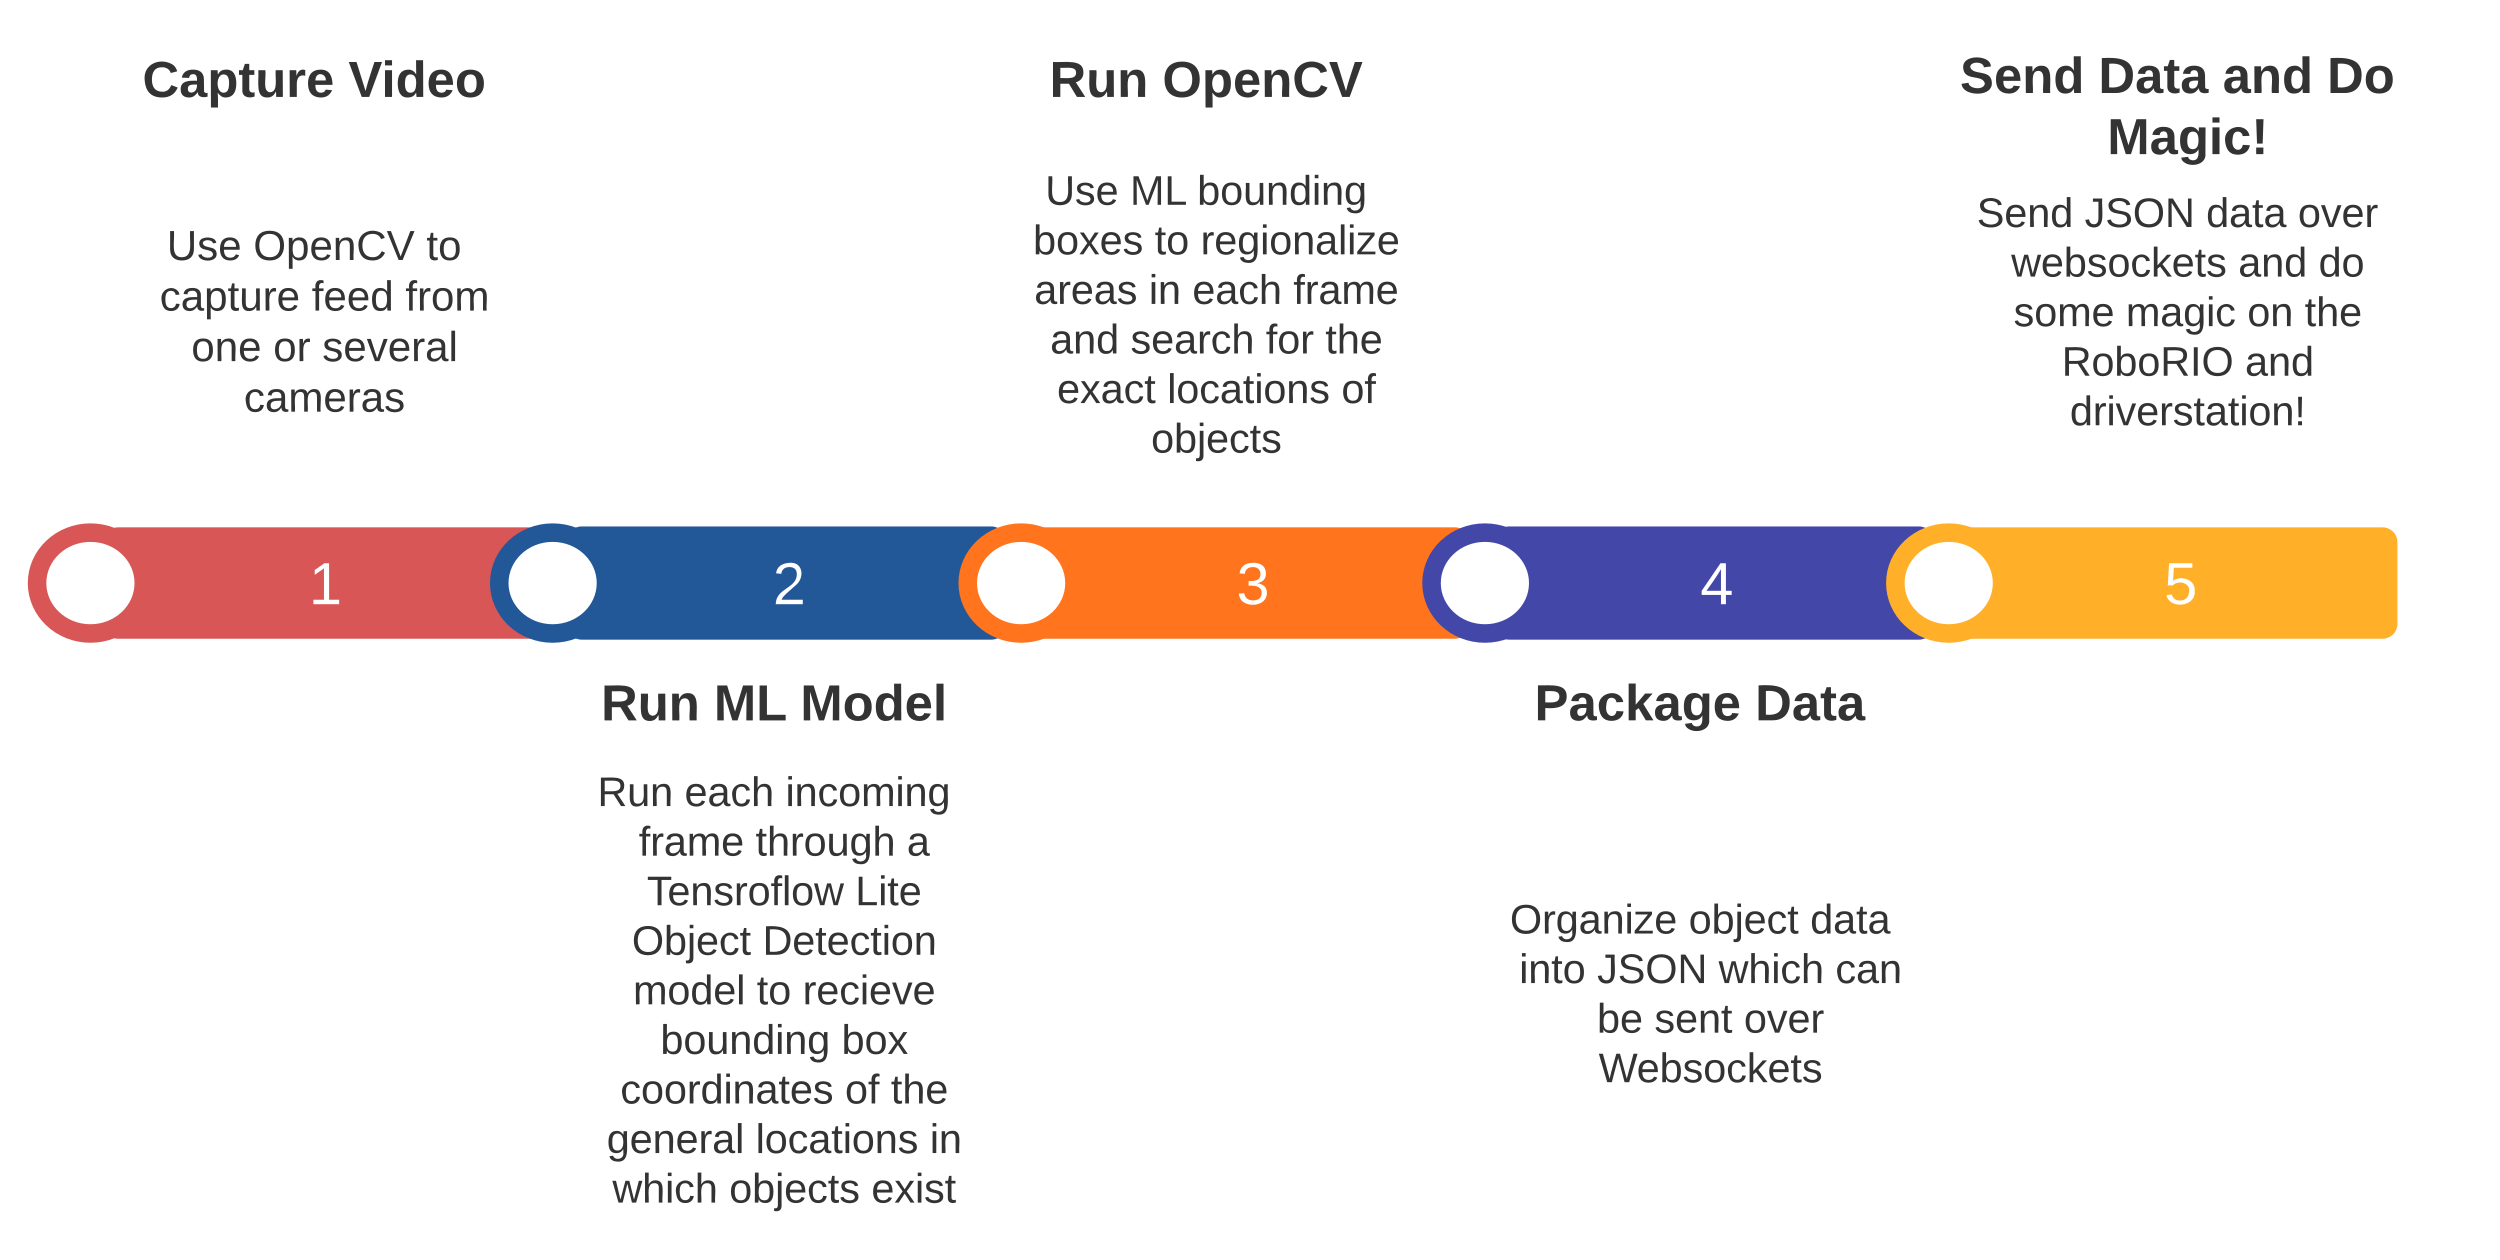 <svg xmlns="http://www.w3.org/2000/svg" xmlns:xlink="http://www.w3.org/1999/xlink" xmlns:lucid="lucid" width="1349.16" height="680"><g transform="translate(-205.421 -220)" lucid:page-tab-id="vDj40wWFWHu_"><path d="M0 0h1760v1360H0z" fill="#fff"/><path d="M269.1 564.7c-4.43 0-8-3.57-8-8v-44.1c0-4.4 3.57-8 8-8h220.96c4.42 0 8 3.6 8 8v44.1c0 4.43-3.58 8-8 8z" stroke="#000" stroke-opacity="0" fill="#d85656"/><path d="M254.22 507.44c15.9 0 28.8 12.2 28.8 27.22 0 15.03-12.9 27.22-28.8 27.22s-28.8-12.2-28.8-27.22c0-15.03 12.9-27.22 28.8-27.22z" stroke="#d85656" stroke-width="10" fill="#fff"/><path d="M295.17 514.7c0-2.77 2.23-5 5-5h172.2c2.77 0 5 2.23 5 5v39.93c0 2.76-2.23 5-5 5h-172.2c-2.77 0-5-2.24-5-5z" fill="#fff" fill-opacity="0"/><use xlink:href="#a" transform="matrix(1,0,0,1,300.166,514.694) translate(71.991 31.359)"/><path d="M519.38 564.7c-4.42 0-8-3.57-8-8v-44.1c0-4.4 3.58-8 8-8h220.97c4.42 0 8 3.6 8 8v44.1c0 4.43-3.58 8-8 8z" stroke="#225798" fill="#225798"/><path d="M503.65 507.44c15.9 0 28.8 12.2 28.8 27.22 0 15.03-12.9 27.22-28.8 27.22s-28.8-12.2-28.8-27.22c0-15.03 12.9-27.22 28.8-27.22z" stroke="#225798" stroke-width="10" fill="#fff"/><path d="M545.46 514.7c0-2.77 2.24-5 5-5h172.22c2.76 0 5 2.23 5 5v39.93c0 2.76-2.24 5-5 5H550.46c-2.76 0-5-2.24-5-5z" fill-opacity="0"/><use xlink:href="#b" transform="matrix(1,0,0,1,550.46,514.694) translate(71.991 31.359)"/><path d="M769.68 564.7c-4.42 0-8-3.57-8-8v-44.1c0-4.4 3.58-8 8-8h220.97c4.4 0 8 3.6 8 8v44.1c0 4.43-3.6 8-8 8z" stroke="#000" stroke-opacity="0" fill="#ff741d"/><path d="M756.48 507.44c15.9 0 28.8 12.2 28.8 27.22 0 15.03-12.9 27.22-28.8 27.22s-28.8-12.2-28.8-27.22c0-15.03 12.9-27.22 28.8-27.22z" stroke="#ff741d" stroke-width="10" fill="#fff"/><path d="M795.75 514.7c0-2.77 2.24-5 5-5h172.22c2.76 0 5 2.23 5 5v39.93c0 2.76-2.24 5-5 5H800.75c-2.76 0-5-2.24-5-5z" fill-opacity="0"/><use xlink:href="#c" transform="matrix(1,0,0,1,800.754,514.694) translate(71.991 31.359)"/><path d="M1019.97 564.7c-4.42 0-8-3.57-8-8v-44.1c0-4.4 3.58-8 8-8h220.97c4.42 0 8 3.6 8 8v44.1c0 4.43-3.58 8-8 8z" stroke="#4247a8" fill="#4247a8"/><path d="M1006.77 507.44c15.9 0 28.8 12.2 28.8 27.22 0 15.03-12.9 27.22-28.8 27.22s-28.8-12.2-28.8-27.22c0-15.03 12.9-27.22 28.8-27.22z" stroke="#4247a8" stroke-width="10" fill="#fff"/><path d="M1046.05 514.7c0-2.77 2.24-5 5-5h172.2c2.78 0 5 2.23 5 5v39.93c0 2.76-2.22 5-5 5h-172.2c-2.76 0-5-2.24-5-5z" fill-opacity="0"/><use xlink:href="#d" transform="matrix(1,0,0,1,1051.048,514.694) translate(71.991 31.359)"/><path d="M1270.26 564.7c-4.4 0-8-3.57-8-8v-44.1c0-4.4 3.6-8 8-8h220.97c4.42 0 8 3.6 8 8v44.1c0 4.43-3.58 8-8 8z" stroke="#000" stroke-opacity="0" fill="#ffaf28"/><path d="M1257.07 507.44c15.9 0 28.8 12.2 28.8 27.22 0 15.03-12.9 27.22-28.8 27.22s-28.8-12.2-28.8-27.22c0-15.03 12.9-27.22 28.8-27.22z" stroke="#ffaf28" stroke-width="10" fill="#fff"/><path d="M1296.34 514.7c0-2.77 2.24-5 5-5h172.22c2.76 0 5 2.23 5 5v39.93c0 2.76-2.24 5-5 5h-172.22c-2.76 0-5-2.24-5-5z" fill-opacity="0"/><use xlink:href="#e" transform="matrix(1,0,0,1,1301.342,514.694) translate(71.991 31.359)"/><path d="M255.58 245c0-2.76 2.24-5 5-5H500c2.77 0 5 2.24 5 5v33.83c0 2.76-2.23 5-5 5H260.58c-2.76 0-5-2.24-5-5z" fill="#fff" fill-opacity="0"/><use xlink:href="#f" transform="matrix(1,0,0,1,260.577,245) translate(21.731 27.318)"/><use xlink:href="#g" transform="matrix(1,0,0,1,260.577,245) translate(132.919 27.318)"/><path d="M516.3 580.97c0-2.77 2.23-5 5-5h214.2c2.77 0 5 2.23 5 5v41.72c0 2.75-2.23 5-5 5H521.3c-2.77 0-5-2.25-5-5z" fill="#fff" fill-opacity="0"/><use xlink:href="#h" transform="matrix(1,0,0,1,521.289,580.965) translate(8.544 27.818)"/><use xlink:href="#i" transform="matrix(1,0,0,1,521.289,580.965) translate(69.407 27.818)"/><use xlink:href="#j" transform="matrix(1,0,0,1,521.289,580.965) translate(116.066 27.818)"/><path d="M996.4 580.97c0-2.77 2.25-5 5-5h253.76c2.76 0 5 2.23 5 5v40.5c0 2.76-2.24 5-5 5H1001.4c-2.75 0-5-2.24-5-5z" fill="#fff" fill-opacity="0"/><use xlink:href="#k" transform="matrix(1,0,0,1,1001.409,580.965) translate(32.167 27.756)"/><use xlink:href="#l" transform="matrix(1,0,0,1,1001.409,580.965) translate(151.221 27.756)"/><path d="M1237.1 245c0-2.76 2.23-5 5-5h287.48c2.76 0 5 2.24 5 5v33.83c0 2.76-2.24 5-5 5h-287.5c-2.75 0-5-2.24-5-5z" fill="#fff" fill-opacity="0"/><use xlink:href="#m" transform="matrix(1,0,0,1,1242.089,245) translate(21.103 25.193)"/><use xlink:href="#n" transform="matrix(1,0,0,1,1242.089,245) translate(95.788 25.193)"/><use xlink:href="#o" transform="matrix(1,0,0,1,1242.089,245) translate(162.837 25.193)"/><use xlink:href="#p" transform="matrix(1,0,0,1,1242.089,245) translate(219.194 25.193)"/><use xlink:href="#q" transform="matrix(1,0,0,1,1242.089,245) translate(100.586 58.183)"/><path d="M724 245c0-2.76 2.24-5 5-5h265.24c2.76 0 5 2.24 5 5v33.83c0 2.76-2.24 5-5 5H729c-2.76 0-5-2.24-5-5z" fill="#fff" fill-opacity="0"/><use xlink:href="#h" transform="matrix(1,0,0,1,728.998,245) translate(42.864 27.318)"/><use xlink:href="#r" transform="matrix(1,0,0,1,728.998,245) translate(103.727 27.318)"/><path d="M255.58 304.44c0-2.76 2.24-5 5-5H500c2.77 0 5 2.24 5 5v183.7c0 2.75-2.23 5-5 5H260.58c-2.76 0-5-2.25-5-5z" fill="#fff" fill-opacity="0"/><use xlink:href="#s" transform="matrix(1,0,0,1,260.577,304.439) translate(34.889 55.888)"/><use xlink:href="#t" transform="matrix(1,0,0,1,260.577,304.439) translate(81.56 55.888)"/><use xlink:href="#u" transform="matrix(1,0,0,1,260.577,304.439) translate(174.965 55.888)"/><use xlink:href="#v" transform="matrix(1,0,0,1,260.577,304.439) translate(31.048 83.171)"/><use xlink:href="#w" transform="matrix(1,0,0,1,260.577,304.439) translate(113.085 83.171)"/><use xlink:href="#x" transform="matrix(1,0,0,1,260.577,304.439) translate(163.608 83.171)"/><use xlink:href="#y" transform="matrix(1,0,0,1,260.577,304.439) translate(48.099 110.453)"/><use xlink:href="#z" transform="matrix(1,0,0,1,260.577,304.439) translate(92.307 110.453)"/><use xlink:href="#A" transform="matrix(1,0,0,1,260.577,304.439) translate(118.768 110.453)"/><use xlink:href="#B" transform="matrix(1,0,0,1,260.577,304.439) translate(76.487 137.736)"/><path d="M503.68 626.36c0-2.76 2.24-5 5-5H748.1c2.77 0 5 2.24 5 5V870.3c0 2.76-2.23 5-5 5H508.7c-2.76 0-5-2.24-5-5z" fill="#fff" fill-opacity="0"/><g><use xlink:href="#C" transform="matrix(1,0,0,1,508.685,626.359) translate(19.168 28.658)"/><use xlink:href="#D" transform="matrix(1,0,0,1,508.685,626.359) translate(66.165 28.658)"/><use xlink:href="#E" transform="matrix(1,0,0,1,508.685,626.359) translate(120.654 28.658)"/><use xlink:href="#F" transform="matrix(1,0,0,1,508.685,626.359) translate(41.455 55.407)"/><use xlink:href="#G" transform="matrix(1,0,0,1,508.685,626.359) translate(104.489 55.407)"/><use xlink:href="#H" transform="matrix(1,0,0,1,508.685,626.359) translate(186.161 55.407)"/><use xlink:href="#I" transform="matrix(1,0,0,1,508.685,626.359) translate(45.852 82.156)"/><use xlink:href="#J" transform="matrix(1,0,0,1,508.685,626.359) translate(158.297 82.156)"/><use xlink:href="#K" transform="matrix(1,0,0,1,508.685,626.359) translate(37.74 108.905)"/><use xlink:href="#L" transform="matrix(1,0,0,1,508.685,626.359) translate(108.266 108.905)"/><use xlink:href="#M" transform="matrix(1,0,0,1,508.685,626.359) translate(38.39 135.654)"/><use xlink:href="#N" transform="matrix(1,0,0,1,508.685,626.359) translate(105.139 135.654)"/><use xlink:href="#O" transform="matrix(1,0,0,1,508.685,626.359) translate(129.907 135.654)"/><use xlink:href="#P" transform="matrix(1,0,0,1,508.685,626.359) translate(53.158 162.403)"/><use xlink:href="#Q" transform="matrix(1,0,0,1,508.685,626.359) translate(150.929 162.403)"/><use xlink:href="#R" transform="matrix(1,0,0,1,508.685,626.359) translate(31.517 189.153)"/><use xlink:href="#S" transform="matrix(1,0,0,1,508.685,626.359) translate(152.755 189.153)"/><use xlink:href="#T" transform="matrix(1,0,0,1,508.685,626.359) translate(177.523 189.153)"/><use xlink:href="#U" transform="matrix(1,0,0,1,508.685,626.359) translate(24.18 215.902)"/><use xlink:href="#V" transform="matrix(1,0,0,1,508.685,626.359) translate(104.551 215.902)"/><use xlink:href="#W" transform="matrix(1,0,0,1,508.685,626.359) translate(198.545 215.902)"/><use xlink:href="#X" transform="matrix(1,0,0,1,508.685,626.359) translate(27.245 242.651)"/><use xlink:href="#Y" transform="matrix(1,0,0,1,508.685,626.359) translate(90.279 242.651)"/><use xlink:href="#Z" transform="matrix(1,0,0,1,508.685,626.359) translate(166.997 242.651)"/></g><path d="M1261.12 297.73c0-2.76 2.24-5 5-5h239.43c2.76 0 5 2.24 5 5v189.6c0 2.76-2.24 5-5 5h-239.43c-2.76 0-5-2.24-5-5z" fill="#fff" fill-opacity="0"/><g><use xlink:href="#aa" transform="matrix(1,0,0,1,1266.12,297.731) translate(6.103 44.783)"/><use xlink:href="#ab" transform="matrix(1,0,0,1,1266.12,297.731) translate(64.307 44.783)"/><use xlink:href="#ac" transform="matrix(1,0,0,1,1266.12,297.731) translate(129.88 44.783)"/><use xlink:href="#ad" transform="matrix(1,0,0,1,1266.12,297.731) translate(179.415 44.783)"/><use xlink:href="#ae" transform="matrix(1,0,0,1,1266.12,297.731) translate(24.675 71.532)"/><use xlink:href="#af" transform="matrix(1,0,0,1,1266.12,297.731) translate(147.214 71.532)"/><use xlink:href="#ag" transform="matrix(1,0,0,1,1266.12,297.731) translate(190.557 71.532)"/><use xlink:href="#ah" transform="matrix(1,0,0,1,1266.12,297.731) translate(25.976 98.281)"/><use xlink:href="#ai" transform="matrix(1,0,0,1,1266.12,297.731) translate(86.595 98.281)"/><use xlink:href="#aj" transform="matrix(1,0,0,1,1266.12,297.731) translate(152.105 98.281)"/><use xlink:href="#T" transform="matrix(1,0,0,1,1266.12,297.731) translate(183.065 98.281)"/><use xlink:href="#ak" transform="matrix(1,0,0,1,1266.12,297.731) translate(51.951 125.03)"/><use xlink:href="#al" transform="matrix(1,0,0,1,1266.12,297.731) translate(150.898 125.03)"/><use xlink:href="#am" transform="matrix(1,0,0,1,1266.12,297.731) translate(56.347 151.779)"/></g><path d="M1003.57 645c0-2.76 2.24-5 5-5H1248c2.76 0 5 2.24 5 5v230c0 2.76-2.24 5-5 5h-239.43c-2.76 0-5-2.24-5-5z" fill="#fff" fill-opacity="0"/><g><use xlink:href="#an" transform="matrix(1,0,0,1,1008.57,645) translate(11.707 78.783)"/><use xlink:href="#ao" transform="matrix(1,0,0,1,1008.57,645) translate(108.177 78.783)"/><use xlink:href="#ap" transform="matrix(1,0,0,1,1008.57,645) translate(173.75 78.783)"/><use xlink:href="#aq" transform="matrix(1,0,0,1,1008.57,645) translate(16.719 105.532)"/><use xlink:href="#ab" transform="matrix(1,0,0,1,1008.57,645) translate(58.762 105.532)"/><use xlink:href="#X" transform="matrix(1,0,0,1,1008.57,645) translate(124.334 105.532)"/><use xlink:href="#ar" transform="matrix(1,0,0,1,1008.57,645) translate(187.368 105.532)"/><use xlink:href="#as" transform="matrix(1,0,0,1,1008.57,645) translate(58.731 132.281)"/><use xlink:href="#at" transform="matrix(1,0,0,1,1008.57,645) translate(89.69 132.281)"/><use xlink:href="#ad" transform="matrix(1,0,0,1,1008.57,645) translate(137.988 132.281)"/><use xlink:href="#au" transform="matrix(1,0,0,1,1008.57,645) translate(59.567 159.03)"/></g><path d="M736.9 297.73c0-2.76 2.24-5 5-5h239.43c2.76 0 5 2.24 5 5v187.92c0 2.76-2.24 5-5 5H741.9c-2.76 0-5-2.24-5-5z" fill="#fff" fill-opacity="0"/><g><use xlink:href="#av" transform="matrix(1,0,0,1,741.904,297.731) translate(27.589 32.783)"/><use xlink:href="#aw" transform="matrix(1,0,0,1,741.904,297.731) translate(73.347 32.783)"/><use xlink:href="#ax" transform="matrix(1,0,0,1,741.904,297.731) translate(109.632 32.783)"/><use xlink:href="#ay" transform="matrix(1,0,0,1,741.904,297.731) translate(21.053 59.532)"/><use xlink:href="#N" transform="matrix(1,0,0,1,741.904,297.731) translate(86.687 59.532)"/><use xlink:href="#az" transform="matrix(1,0,0,1,741.904,297.731) translate(111.455 59.532)"/><use xlink:href="#aA" transform="matrix(1,0,0,1,741.904,297.731) translate(21.672 86.281)"/><use xlink:href="#aB" transform="matrix(1,0,0,1,741.904,297.731) translate(83.53 86.281)"/><use xlink:href="#D" transform="matrix(1,0,0,1,741.904,297.731) translate(106.997 86.281)"/><use xlink:href="#aC" transform="matrix(1,0,0,1,741.904,297.731) translate(161.486 86.281)"/><use xlink:href="#af" transform="matrix(1,0,0,1,741.904,297.731) translate(30.279 113.03)"/><use xlink:href="#aD" transform="matrix(1,0,0,1,741.904,297.731) translate(73.622 113.03)"/><use xlink:href="#aE" transform="matrix(1,0,0,1,741.904,297.731) translate(146.625 113.03)"/><use xlink:href="#T" transform="matrix(1,0,0,1,741.904,297.731) translate(178.761 113.03)"/><use xlink:href="#aF" transform="matrix(1,0,0,1,741.904,297.731) translate(33.994 139.779)"/><use xlink:href="#V" transform="matrix(1,0,0,1,741.904,297.731) translate(93.437 139.779)"/><use xlink:href="#aG" transform="matrix(1,0,0,1,741.904,297.731) translate(187.43 139.779)"/><use xlink:href="#aH" transform="matrix(1,0,0,1,741.904,297.731) translate(84.737 166.528)"/></g><defs><path fill="#fff" d="M27 0v-27h64v-190l-56 39v-29l58-41h29v221h61V0H27" id="aI"/><use transform="matrix(0.089,0,0,0.089,0,0)" xlink:href="#aI" id="a"/><path fill="#fff" d="M101-251c82-7 93 87 43 132L82-64C71-53 59-42 53-27h129V0H18c2-99 128-94 128-182 0-28-16-43-45-43s-46 15-49 41l-32-3c6-41 34-60 81-64" id="aJ"/><use transform="matrix(0.089,0,0,0.089,0,0)" xlink:href="#aJ" id="b"/><path fill="#fff" d="M126-127c33 6 58 20 58 59 0 88-139 92-164 29-3-8-5-16-6-25l32-3c6 27 21 44 54 44 32 0 52-15 52-46 0-38-36-46-79-43v-28c39 1 72-4 72-42 0-27-17-43-46-43-28 0-47 15-49 41l-32-3c6-42 35-63 81-64 48-1 79 21 79 65 0 36-21 52-52 59" id="aK"/><use transform="matrix(0.089,0,0,0.089,0,0)" xlink:href="#aK" id="c"/><path fill="#fff" d="M155-56V0h-30v-56H8v-25l114-167h33v167h35v25h-35zm-30-156c-27 46-58 90-88 131h88v-131" id="aL"/><use transform="matrix(0.089,0,0,0.089,0,0)" xlink:href="#aL" id="d"/><path fill="#fff" d="M54-142c48-35 137-8 131 61C196 18 31 33 14-55l32-4c7 23 22 37 52 37 35-1 51-22 54-58 4-55-73-65-99-34H22l8-134h141v27H59" id="aM"/><use transform="matrix(0.089,0,0,0.089,0,0)" xlink:href="#aM" id="e"/><path fill="#333" d="M67-125c0 53 21 87 73 88 37 1 54-22 65-47l45 17C233-25 199 4 140 4 58 4 20-42 15-125 8-235 124-281 211-232c18 10 29 29 36 50l-46 12c-8-25-30-41-62-41-52 0-71 34-72 86" id="aN"/><path fill="#333" d="M133-34C117-15 103 5 69 4 32 3 11-16 11-54c-1-60 55-63 116-61 1-26-3-47-28-47-18 1-26 9-28 27l-52-2c7-38 36-58 82-57s74 22 75 68l1 82c-1 14 12 18 25 15v27c-30 8-71 5-69-32zm-48 3c29 0 43-24 42-57-32 0-66-3-65 30 0 17 8 27 23 27" id="aO"/><path fill="#333" d="M135-194c53 0 70 44 70 98 0 56-19 98-73 100-31 1-45-17-59-34 3 33 2 69 2 105H25l-1-265h48c2 10 0 23 3 31 11-24 29-35 60-35zM114-30c33 0 39-31 40-66 0-38-9-64-40-64-56 0-55 130 0 130" id="aP"/><path fill="#333" d="M115-3C79 11 28 4 28-45v-112H4v-33h27l15-45h31v45h36v33H77v99c-1 23 16 31 38 25v30" id="aQ"/><path fill="#333" d="M85 4C-2 5 27-109 22-190h50c7 57-23 150 33 157 60-5 35-97 40-157h50l1 190h-47c-2-12 1-28-3-38-12 25-28 42-61 42" id="aR"/><path fill="#333" d="M135-150c-39-12-60 13-60 57V0H25l-1-190h47c2 13-1 29 3 40 6-28 27-53 61-41v41" id="aS"/><path fill="#333" d="M185-48c-13 30-37 53-82 52C43 2 14-33 14-96s30-98 90-98c62 0 83 45 84 108H66c0 31 8 55 39 56 18 0 30-7 34-22zm-45-69c5-46-57-63-70-21-2 6-4 13-4 21h74" id="aT"/><g id="f"><use transform="matrix(0.076,0,0,0.076,0,0)" xlink:href="#aN"/><use transform="matrix(0.076,0,0,0.076,19.779,0)" xlink:href="#aO"/><use transform="matrix(0.076,0,0,0.076,35.052,0)" xlink:href="#aP"/><use transform="matrix(0.076,0,0,0.076,51.775,0)" xlink:href="#aQ"/><use transform="matrix(0.076,0,0,0.076,60.863,0)" xlink:href="#aR"/><use transform="matrix(0.076,0,0,0.076,77.587,0)" xlink:href="#aS"/><use transform="matrix(0.076,0,0,0.076,88.278,0)" xlink:href="#aT"/></g><path fill="#333" d="M147 0H94L2-248h55l64 206c17-72 42-137 63-206h54" id="aU"/><path fill="#333" d="M25-224v-37h50v37H25zM25 0v-190h50V0H25" id="aV"/><path fill="#333" d="M88-194c31-1 46 15 58 34l-1-101h50l1 261h-48c-2-10 0-23-3-31C134-8 116 4 84 4 32 4 16-41 15-95c0-56 19-97 73-99zm17 164c33 0 40-30 41-66 1-37-9-64-41-64s-38 30-39 65c0 43 13 65 39 65" id="aW"/><path fill="#333" d="M110-194c64 0 96 36 96 99 0 64-35 99-97 99-61 0-95-36-95-99 0-62 34-99 96-99zm-1 164c35 0 45-28 45-65 0-40-10-65-43-65-34 0-45 26-45 65 0 36 10 65 43 65" id="aX"/><g id="g"><use transform="matrix(0.076,0,0,0.076,0,0)" xlink:href="#aU"/><use transform="matrix(0.076,0,0,0.076,17.793,0)" xlink:href="#aV"/><use transform="matrix(0.076,0,0,0.076,25.43,0)" xlink:href="#aW"/><use transform="matrix(0.076,0,0,0.076,42.153,0)" xlink:href="#aT"/><use transform="matrix(0.076,0,0,0.076,57.426,0)" xlink:href="#aX"/></g><path fill="#333" d="M240-174c0 40-23 61-54 70L253 0h-59l-57-94H76V0H24v-248c93 4 217-23 216 74zM76-134c48-2 112 12 112-38 0-48-66-32-112-35v73" id="aY"/><path fill="#333" d="M135-194c87-1 58 113 63 194h-50c-7-57 23-157-34-157-59 0-34 97-39 157H25l-1-190h47c2 12-1 28 3 38 12-26 28-41 61-42" id="aZ"/><g id="h"><use transform="matrix(0.076,0,0,0.076,0,0)" xlink:href="#aY"/><use transform="matrix(0.076,0,0,0.076,19.779,0)" xlink:href="#aR"/><use transform="matrix(0.076,0,0,0.076,36.502,0)" xlink:href="#aZ"/></g><path fill="#333" d="M230 0l2-204L168 0h-37L68-204 70 0H24v-248h70l56 185 57-185h69V0h-46" id="ba"/><path fill="#333" d="M24 0v-248h52v208h133V0H24" id="bb"/><g id="i"><use transform="matrix(0.076,0,0,0.076,0,0)" xlink:href="#ba"/><use transform="matrix(0.076,0,0,0.076,22.833,0)" xlink:href="#bb"/></g><path fill="#333" d="M25 0v-261h50V0H25" id="bc"/><g id="j"><use transform="matrix(0.076,0,0,0.076,0,0)" xlink:href="#ba"/><use transform="matrix(0.076,0,0,0.076,22.833,0)" xlink:href="#aX"/><use transform="matrix(0.076,0,0,0.076,39.557,0)" xlink:href="#aW"/><use transform="matrix(0.076,0,0,0.076,56.281,0)" xlink:href="#aT"/><use transform="matrix(0.076,0,0,0.076,71.554,0)" xlink:href="#bc"/></g><path fill="#333" d="M24-248c93 1 206-16 204 79-1 75-69 88-152 82V0H24v-248zm52 121c47 0 100 7 100-41 0-47-54-39-100-39v80" id="bd"/><path fill="#333" d="M190-63c-7 42-38 67-86 67-59 0-84-38-90-98-12-110 154-137 174-36l-49 2c-2-19-15-32-35-32-30 0-35 28-38 64-6 74 65 87 74 30" id="be"/><path fill="#333" d="M147 0L96-86 75-71V0H25v-261h50v150l67-79h53l-66 74L201 0h-54" id="bf"/><path fill="#333" d="M195-6C206 82 75 100 31 46c-4-6-6-13-8-21l49-6c3 16 16 24 34 25 40 0 42-37 40-79-11 22-30 35-61 35-53 0-70-43-70-97 0-56 18-96 73-97 30 0 46 14 59 34l2-30h47zm-90-29c32 0 41-27 41-63 0-35-9-62-40-62-32 0-39 29-40 63 0 36 9 62 39 62" id="bg"/><g id="k"><use transform="matrix(0.076,0,0,0.076,0,0)" xlink:href="#bd"/><use transform="matrix(0.076,0,0,0.076,18.328,0)" xlink:href="#aO"/><use transform="matrix(0.076,0,0,0.076,33.601,0)" xlink:href="#be"/><use transform="matrix(0.076,0,0,0.076,48.874,0)" xlink:href="#bf"/><use transform="matrix(0.076,0,0,0.076,64.147,0)" xlink:href="#aO"/><use transform="matrix(0.076,0,0,0.076,79.42,0)" xlink:href="#bg"/><use transform="matrix(0.076,0,0,0.076,96.144,0)" xlink:href="#aT"/></g><path fill="#333" d="M24-248c120-7 223 5 221 122C244-46 201 0 124 0H24v-248zM76-40c74 7 117-18 117-86 0-67-45-88-117-82v168" id="bh"/><g id="l"><use transform="matrix(0.076,0,0,0.076,0,0)" xlink:href="#bh"/><use transform="matrix(0.076,0,0,0.076,19.779,0)" xlink:href="#aO"/><use transform="matrix(0.076,0,0,0.076,35.052,0)" xlink:href="#aQ"/><use transform="matrix(0.076,0,0,0.076,44.139,0)" xlink:href="#aO"/></g><path fill="#333" d="M169-182c-1-43-94-46-97-3 18 66 151 10 154 114 3 95-165 93-204 36-6-8-10-19-12-30l50-8c3 46 112 56 116 5-17-69-150-10-154-114-4-87 153-88 188-35 5 8 8 18 10 28" id="bi"/><g id="m"><use transform="matrix(0.076,0,0,0.076,0,0)" xlink:href="#bi"/><use transform="matrix(0.076,0,0,0.076,18.328,0)" xlink:href="#aT"/><use transform="matrix(0.076,0,0,0.076,33.601,0)" xlink:href="#aZ"/><use transform="matrix(0.076,0,0,0.076,50.325,0)" xlink:href="#aW"/></g><g id="n"><use transform="matrix(0.076,0,0,0.076,0,0)" xlink:href="#bh"/><use transform="matrix(0.076,0,0,0.076,19.779,0)" xlink:href="#aO"/><use transform="matrix(0.076,0,0,0.076,35.052,0)" xlink:href="#aQ"/><use transform="matrix(0.076,0,0,0.076,44.139,0)" xlink:href="#aO"/></g><g id="o"><use transform="matrix(0.076,0,0,0.076,0,0)" xlink:href="#aO"/><use transform="matrix(0.076,0,0,0.076,15.273,0)" xlink:href="#aZ"/><use transform="matrix(0.076,0,0,0.076,31.997,0)" xlink:href="#aW"/></g><g id="p"><use transform="matrix(0.076,0,0,0.076,0,0)" xlink:href="#bh"/><use transform="matrix(0.076,0,0,0.076,19.779,0)" xlink:href="#aX"/></g><path fill="#333" d="M80-75H40l-6-173h52zM34 0v-47h51V0H34" id="bj"/><g id="q"><use transform="matrix(0.076,0,0,0.076,0,0)" xlink:href="#ba"/><use transform="matrix(0.076,0,0,0.076,22.833,0)" xlink:href="#aO"/><use transform="matrix(0.076,0,0,0.076,38.106,0)" xlink:href="#bg"/><use transform="matrix(0.076,0,0,0.076,54.83,0)" xlink:href="#aV"/><use transform="matrix(0.076,0,0,0.076,62.467,0)" xlink:href="#be"/><use transform="matrix(0.076,0,0,0.076,77.74,0)" xlink:href="#bj"/></g><path fill="#333" d="M140-251c80 0 125 45 125 126S219 4 139 4C58 4 15-44 15-125s44-126 125-126zm-1 214c52 0 73-35 73-88 0-50-21-86-72-86-52 0-73 35-73 86s22 88 72 88" id="bk"/><g id="r"><use transform="matrix(0.076,0,0,0.076,0,0)" xlink:href="#bk"/><use transform="matrix(0.076,0,0,0.076,21.382,0)" xlink:href="#aP"/><use transform="matrix(0.076,0,0,0.076,38.106,0)" xlink:href="#aT"/><use transform="matrix(0.076,0,0,0.076,53.379,0)" xlink:href="#aZ"/><use transform="matrix(0.076,0,0,0.076,70.103,0)" xlink:href="#aN"/><use transform="matrix(0.076,0,0,0.076,89.882,0)" xlink:href="#aU"/></g><path fill="#333" d="M232-93c-1 65-40 97-104 97C67 4 28-28 28-90v-158h33c8 89-33 224 67 224 102 0 64-133 71-224h33v155" id="bl"/><path fill="#333" d="M135-143c-3-34-86-38-87 0 15 53 115 12 119 90S17 21 10-45l28-5c4 36 97 45 98 0-10-56-113-15-118-90-4-57 82-63 122-42 12 7 21 19 24 35" id="bm"/><path fill="#333" d="M100-194c63 0 86 42 84 106H49c0 40 14 67 53 68 26 1 43-12 49-29l28 8c-11 28-37 45-77 45C44 4 14-33 15-96c1-61 26-98 85-98zm52 81c6-60-76-77-97-28-3 7-6 17-6 28h103" id="bn"/><g id="s"><use transform="matrix(0.063,0,0,0.063,0,0)" xlink:href="#bl"/><use transform="matrix(0.063,0,0,0.063,16.357,0)" xlink:href="#bm"/><use transform="matrix(0.063,0,0,0.063,27.725,0)" xlink:href="#bn"/></g><path fill="#333" d="M140-251c81 0 123 46 123 126C263-46 219 4 140 4 59 4 17-45 17-125s42-126 123-126zm0 227c63 0 89-41 89-101s-29-99-89-99c-61 0-89 39-89 99S79-25 140-24" id="bo"/><path fill="#333" d="M115-194c55 1 70 41 70 98S169 2 115 4C84 4 66-9 55-30l1 105H24l-1-265h31l2 30c10-21 28-34 59-34zm-8 174c40 0 45-34 45-75s-6-73-45-74c-42 0-51 32-51 76 0 43 10 73 51 73" id="bp"/><path fill="#333" d="M117-194c89-4 53 116 60 194h-32v-121c0-31-8-49-39-48C34-167 62-67 57 0H25l-1-190h30c1 10-1 24 2 32 11-22 29-35 61-36" id="bq"/><path fill="#333" d="M212-179c-10-28-35-45-73-45-59 0-87 40-87 99 0 60 29 101 89 101 43 0 62-24 78-52l27 14C228-24 195 4 139 4 59 4 22-46 18-125c-6-104 99-153 187-111 19 9 31 26 39 46" id="br"/><path fill="#333" d="M137 0h-34L2-248h35l83 218 83-218h36" id="bs"/><g id="t"><use transform="matrix(0.063,0,0,0.063,0,0)" xlink:href="#bo"/><use transform="matrix(0.063,0,0,0.063,17.683,0)" xlink:href="#bp"/><use transform="matrix(0.063,0,0,0.063,30.314,0)" xlink:href="#bn"/><use transform="matrix(0.063,0,0,0.063,42.945,0)" xlink:href="#bq"/><use transform="matrix(0.063,0,0,0.063,55.575,0)" xlink:href="#br"/><use transform="matrix(0.063,0,0,0.063,71.932,0)" xlink:href="#bs"/></g><path fill="#333" d="M59-47c-2 24 18 29 38 22v24C64 9 27 4 27-40v-127H5v-23h24l9-43h21v43h35v23H59v120" id="bt"/><path fill="#333" d="M100-194c62-1 85 37 85 99 1 63-27 99-86 99S16-35 15-95c0-66 28-99 85-99zM99-20c44 1 53-31 53-75 0-43-8-75-51-75s-53 32-53 75 10 74 51 75" id="bu"/><g id="u"><use transform="matrix(0.063,0,0,0.063,0,0)" xlink:href="#bt"/><use transform="matrix(0.063,0,0,0.063,6.315,0)" xlink:href="#bu"/></g><path fill="#333" d="M96-169c-40 0-48 33-48 73s9 75 48 75c24 0 41-14 43-38l32 2c-6 37-31 61-74 61-59 0-76-41-82-99-10-93 101-131 147-64 4 7 5 14 7 22l-32 3c-4-21-16-35-41-35" id="bv"/><path fill="#333" d="M141-36C126-15 110 5 73 4 37 3 15-17 15-53c-1-64 63-63 125-63 3-35-9-54-41-54-24 1-41 7-42 31l-33-3c5-37 33-52 76-52 45 0 72 20 72 64v82c-1 20 7 32 28 27v20c-31 9-61-2-59-35zM48-53c0 20 12 33 32 33 41-3 63-29 60-74-43 2-92-5-92 41" id="bw"/><path fill="#333" d="M84 4C-5 8 30-112 23-190h32v120c0 31 7 50 39 49 72-2 45-101 50-169h31l1 190h-30c-1-10 1-25-2-33-11 22-28 36-60 37" id="bx"/><path fill="#333" d="M114-163C36-179 61-72 57 0H25l-1-190h30c1 12-1 29 2 39 6-27 23-49 58-41v29" id="by"/><g id="v"><use transform="matrix(0.063,0,0,0.063,0,0)" xlink:href="#bv"/><use transform="matrix(0.063,0,0,0.063,11.368,0)" xlink:href="#bw"/><use transform="matrix(0.063,0,0,0.063,23.998,0)" xlink:href="#bp"/><use transform="matrix(0.063,0,0,0.063,36.629,0)" xlink:href="#bt"/><use transform="matrix(0.063,0,0,0.063,42.945,0)" xlink:href="#bx"/><use transform="matrix(0.063,0,0,0.063,55.575,0)" xlink:href="#by"/><use transform="matrix(0.063,0,0,0.063,63.091,0)" xlink:href="#bn"/></g><path fill="#333" d="M101-234c-31-9-42 10-38 44h38v23H63V0H32v-167H5v-23h27c-7-52 17-82 69-68v24" id="bz"/><path fill="#333" d="M85-194c31 0 48 13 60 33l-1-100h32l1 261h-30c-2-10 0-23-3-31C134-8 116 4 85 4 32 4 16-35 15-94c0-66 23-100 70-100zm9 24c-40 0-46 34-46 75 0 40 6 74 45 74 42 0 51-32 51-76 0-42-9-74-50-73" id="bA"/><g id="w"><use transform="matrix(0.063,0,0,0.063,0,0)" xlink:href="#bz"/><use transform="matrix(0.063,0,0,0.063,6.315,0)" xlink:href="#bn"/><use transform="matrix(0.063,0,0,0.063,18.946,0)" xlink:href="#bn"/><use transform="matrix(0.063,0,0,0.063,31.577,0)" xlink:href="#bA"/></g><path fill="#333" d="M210-169c-67 3-38 105-44 169h-31v-121c0-29-5-50-35-48C34-165 62-65 56 0H25l-1-190h30c1 10-1 24 2 32 10-44 99-50 107 0 11-21 27-35 58-36 85-2 47 119 55 194h-31v-121c0-29-5-49-35-48" id="bB"/><g id="x"><use transform="matrix(0.063,0,0,0.063,0,0)" xlink:href="#bz"/><use transform="matrix(0.063,0,0,0.063,6.315,0)" xlink:href="#by"/><use transform="matrix(0.063,0,0,0.063,13.831,0)" xlink:href="#bu"/><use transform="matrix(0.063,0,0,0.063,26.461,0)" xlink:href="#bB"/></g><g id="y"><use transform="matrix(0.063,0,0,0.063,0,0)" xlink:href="#bu"/><use transform="matrix(0.063,0,0,0.063,12.631,0)" xlink:href="#bq"/><use transform="matrix(0.063,0,0,0.063,25.262,0)" xlink:href="#bn"/></g><g id="z"><use transform="matrix(0.063,0,0,0.063,0,0)" xlink:href="#bu"/><use transform="matrix(0.063,0,0,0.063,12.631,0)" xlink:href="#by"/></g><path fill="#333" d="M108 0H70L1-190h34L89-25l56-165h34" id="bC"/><path fill="#333" d="M24 0v-261h32V0H24" id="bD"/><g id="A"><use transform="matrix(0.063,0,0,0.063,0,0)" xlink:href="#bm"/><use transform="matrix(0.063,0,0,0.063,11.368,0)" xlink:href="#bn"/><use transform="matrix(0.063,0,0,0.063,23.998,0)" xlink:href="#bC"/><use transform="matrix(0.063,0,0,0.063,35.366,0)" xlink:href="#bn"/><use transform="matrix(0.063,0,0,0.063,47.997,0)" xlink:href="#by"/><use transform="matrix(0.063,0,0,0.063,55.512,0)" xlink:href="#bw"/><use transform="matrix(0.063,0,0,0.063,68.143,0)" xlink:href="#bD"/></g><g id="B"><use transform="matrix(0.063,0,0,0.063,0,0)" xlink:href="#bv"/><use transform="matrix(0.063,0,0,0.063,11.368,0)" xlink:href="#bw"/><use transform="matrix(0.063,0,0,0.063,23.998,0)" xlink:href="#bB"/><use transform="matrix(0.063,0,0,0.063,42.881,0)" xlink:href="#bn"/><use transform="matrix(0.063,0,0,0.063,55.512,0)" xlink:href="#by"/><use transform="matrix(0.063,0,0,0.063,63.028,0)" xlink:href="#bw"/><use transform="matrix(0.063,0,0,0.063,75.658,0)" xlink:href="#bm"/></g><path fill="#333" d="M233-177c-1 41-23 64-60 70L243 0h-38l-65-103H63V0H30v-248c88 3 205-21 203 71zM63-129c60-2 137 13 137-47 0-61-80-42-137-45v92" id="bE"/><g id="C"><use transform="matrix(0.062,0,0,0.062,0,0)" xlink:href="#bE"/><use transform="matrix(0.062,0,0,0.062,16.037,0)" xlink:href="#bx"/><use transform="matrix(0.062,0,0,0.062,28.421,0)" xlink:href="#bq"/></g><path fill="#333" d="M106-169C34-169 62-67 57 0H25v-261h32l-1 103c12-21 28-36 61-36 89 0 53 116 60 194h-32v-121c2-32-8-49-39-48" id="bF"/><g id="D"><use transform="matrix(0.062,0,0,0.062,0,0)" xlink:href="#bn"/><use transform="matrix(0.062,0,0,0.062,12.384,0)" xlink:href="#bw"/><use transform="matrix(0.062,0,0,0.062,24.768,0)" xlink:href="#bv"/><use transform="matrix(0.062,0,0,0.062,35.913,0)" xlink:href="#bF"/></g><path fill="#333" d="M24-231v-30h32v30H24zM24 0v-190h32V0H24" id="bG"/><path fill="#333" d="M177-190C167-65 218 103 67 71c-23-6-38-20-44-43l32-5c15 47 100 32 89-28v-30C133-14 115 1 83 1 29 1 15-40 15-95c0-56 16-97 71-98 29-1 48 16 59 35 1-10 0-23 2-32h30zM94-22c36 0 50-32 50-73 0-42-14-75-50-75-39 0-46 34-46 75s6 73 46 73" id="bH"/><g id="E"><use transform="matrix(0.062,0,0,0.062,0,0)" xlink:href="#bG"/><use transform="matrix(0.062,0,0,0.062,4.892,0)" xlink:href="#bq"/><use transform="matrix(0.062,0,0,0.062,17.275,0)" xlink:href="#bv"/><use transform="matrix(0.062,0,0,0.062,28.421,0)" xlink:href="#bu"/><use transform="matrix(0.062,0,0,0.062,40.805,0)" xlink:href="#bB"/><use transform="matrix(0.062,0,0,0.062,59.319,0)" xlink:href="#bG"/><use transform="matrix(0.062,0,0,0.062,64.21,0)" xlink:href="#bq"/><use transform="matrix(0.062,0,0,0.062,76.594,0)" xlink:href="#bH"/></g><g id="F"><use transform="matrix(0.062,0,0,0.062,0,0)" xlink:href="#bz"/><use transform="matrix(0.062,0,0,0.062,6.192,0)" xlink:href="#by"/><use transform="matrix(0.062,0,0,0.062,13.56,0)" xlink:href="#bw"/><use transform="matrix(0.062,0,0,0.062,25.944,0)" xlink:href="#bB"/><use transform="matrix(0.062,0,0,0.062,44.458,0)" xlink:href="#bn"/></g><g id="G"><use transform="matrix(0.062,0,0,0.062,0,0)" xlink:href="#bt"/><use transform="matrix(0.062,0,0,0.062,6.192,0)" xlink:href="#bF"/><use transform="matrix(0.062,0,0,0.062,18.576,0)" xlink:href="#by"/><use transform="matrix(0.062,0,0,0.062,25.944,0)" xlink:href="#bu"/><use transform="matrix(0.062,0,0,0.062,38.328,0)" xlink:href="#bx"/><use transform="matrix(0.062,0,0,0.062,50.712,0)" xlink:href="#bH"/><use transform="matrix(0.062,0,0,0.062,63.096,0)" xlink:href="#bF"/></g><use transform="matrix(0.062,0,0,0.062,0,0)" xlink:href="#bw" id="H"/><path fill="#333" d="M127-220V0H93v-220H8v-28h204v28h-85" id="bI"/><path fill="#333" d="M206 0h-36l-40-164L89 0H53L-1-190h32L70-26l43-164h34l41 164 42-164h31" id="bJ"/><g id="I"><use transform="matrix(0.062,0,0,0.062,0,0)" xlink:href="#bI"/><use transform="matrix(0.062,0,0,0.062,11.084,0)" xlink:href="#bn"/><use transform="matrix(0.062,0,0,0.062,23.467,0)" xlink:href="#bq"/><use transform="matrix(0.062,0,0,0.062,35.851,0)" xlink:href="#bm"/><use transform="matrix(0.062,0,0,0.062,46.997,0)" xlink:href="#by"/><use transform="matrix(0.062,0,0,0.062,54.365,0)" xlink:href="#bu"/><use transform="matrix(0.062,0,0,0.062,66.749,0)" xlink:href="#bz"/><use transform="matrix(0.062,0,0,0.062,72.941,0)" xlink:href="#bD"/><use transform="matrix(0.062,0,0,0.062,77.833,0)" xlink:href="#bu"/><use transform="matrix(0.062,0,0,0.062,90.216,0)" xlink:href="#bJ"/></g><path fill="#333" d="M30 0v-248h33v221h125V0H30" id="bK"/><g id="J"><use transform="matrix(0.062,0,0,0.062,0,0)" xlink:href="#bK"/><use transform="matrix(0.062,0,0,0.062,12.384,0)" xlink:href="#bG"/><use transform="matrix(0.062,0,0,0.062,17.275,0)" xlink:href="#bt"/><use transform="matrix(0.062,0,0,0.062,23.467,0)" xlink:href="#bn"/></g><path fill="#333" d="M115-194c53 0 69 39 70 98 0 66-23 100-70 100C84 3 66-7 56-30L54 0H23l1-261h32v101c10-23 28-34 59-34zm-8 174c40 0 45-34 45-75 0-40-5-75-45-74-42 0-51 32-51 76 0 43 10 73 51 73" id="bL"/><path fill="#333" d="M24-231v-30h32v30H24zM-9 49c24 4 33-6 33-30v-209h32V24c2 40-23 58-65 49V49" id="bM"/><g id="K"><use transform="matrix(0.062,0,0,0.062,0,0)" xlink:href="#bo"/><use transform="matrix(0.062,0,0,0.062,17.337,0)" xlink:href="#bL"/><use transform="matrix(0.062,0,0,0.062,29.721,0)" xlink:href="#bM"/><use transform="matrix(0.062,0,0,0.062,34.613,0)" xlink:href="#bn"/><use transform="matrix(0.062,0,0,0.062,46.997,0)" xlink:href="#bv"/><use transform="matrix(0.062,0,0,0.062,58.142,0)" xlink:href="#bt"/></g><path fill="#333" d="M30-248c118-7 216 8 213 122C240-48 200 0 122 0H30v-248zM63-27c89 8 146-16 146-99s-60-101-146-95v194" id="bN"/><g id="L"><use transform="matrix(0.062,0,0,0.062,0,0)" xlink:href="#bN"/><use transform="matrix(0.062,0,0,0.062,16.037,0)" xlink:href="#bn"/><use transform="matrix(0.062,0,0,0.062,28.421,0)" xlink:href="#bt"/><use transform="matrix(0.062,0,0,0.062,34.613,0)" xlink:href="#bn"/><use transform="matrix(0.062,0,0,0.062,46.997,0)" xlink:href="#bv"/><use transform="matrix(0.062,0,0,0.062,58.142,0)" xlink:href="#bt"/><use transform="matrix(0.062,0,0,0.062,64.334,0)" xlink:href="#bG"/><use transform="matrix(0.062,0,0,0.062,69.226,0)" xlink:href="#bu"/><use transform="matrix(0.062,0,0,0.062,81.61,0)" xlink:href="#bq"/></g><g id="M"><use transform="matrix(0.062,0,0,0.062,0,0)" xlink:href="#bB"/><use transform="matrix(0.062,0,0,0.062,18.514,0)" xlink:href="#bu"/><use transform="matrix(0.062,0,0,0.062,30.898,0)" xlink:href="#bA"/><use transform="matrix(0.062,0,0,0.062,43.282,0)" xlink:href="#bn"/><use transform="matrix(0.062,0,0,0.062,55.665,0)" xlink:href="#bD"/></g><g id="N"><use transform="matrix(0.062,0,0,0.062,0,0)" xlink:href="#bt"/><use transform="matrix(0.062,0,0,0.062,6.192,0)" xlink:href="#bu"/></g><g id="O"><use transform="matrix(0.062,0,0,0.062,0,0)" xlink:href="#by"/><use transform="matrix(0.062,0,0,0.062,7.368,0)" xlink:href="#bn"/><use transform="matrix(0.062,0,0,0.062,19.752,0)" xlink:href="#bv"/><use transform="matrix(0.062,0,0,0.062,30.898,0)" xlink:href="#bG"/><use transform="matrix(0.062,0,0,0.062,35.789,0)" xlink:href="#bn"/><use transform="matrix(0.062,0,0,0.062,48.173,0)" xlink:href="#bC"/><use transform="matrix(0.062,0,0,0.062,59.319,0)" xlink:href="#bn"/></g><g id="P"><use transform="matrix(0.062,0,0,0.062,0,0)" xlink:href="#bL"/><use transform="matrix(0.062,0,0,0.062,12.384,0)" xlink:href="#bu"/><use transform="matrix(0.062,0,0,0.062,24.768,0)" xlink:href="#bx"/><use transform="matrix(0.062,0,0,0.062,37.152,0)" xlink:href="#bq"/><use transform="matrix(0.062,0,0,0.062,49.535,0)" xlink:href="#bA"/><use transform="matrix(0.062,0,0,0.062,61.919,0)" xlink:href="#bG"/><use transform="matrix(0.062,0,0,0.062,66.811,0)" xlink:href="#bq"/><use transform="matrix(0.062,0,0,0.062,79.195,0)" xlink:href="#bH"/></g><path fill="#333" d="M141 0L90-78 38 0H4l68-98-65-92h35l48 74 47-74h35l-64 92 68 98h-35" id="bO"/><g id="Q"><use transform="matrix(0.062,0,0,0.062,0,0)" xlink:href="#bL"/><use transform="matrix(0.062,0,0,0.062,12.384,0)" xlink:href="#bu"/><use transform="matrix(0.062,0,0,0.062,24.768,0)" xlink:href="#bO"/></g><g id="R"><use transform="matrix(0.062,0,0,0.062,0,0)" xlink:href="#bv"/><use transform="matrix(0.062,0,0,0.062,11.145,0)" xlink:href="#bu"/><use transform="matrix(0.062,0,0,0.062,23.529,0)" xlink:href="#bu"/><use transform="matrix(0.062,0,0,0.062,35.913,0)" xlink:href="#by"/><use transform="matrix(0.062,0,0,0.062,43.282,0)" xlink:href="#bA"/><use transform="matrix(0.062,0,0,0.062,55.665,0)" xlink:href="#bG"/><use transform="matrix(0.062,0,0,0.062,60.557,0)" xlink:href="#bq"/><use transform="matrix(0.062,0,0,0.062,72.941,0)" xlink:href="#bw"/><use transform="matrix(0.062,0,0,0.062,85.325,0)" xlink:href="#bt"/><use transform="matrix(0.062,0,0,0.062,91.517,0)" xlink:href="#bn"/><use transform="matrix(0.062,0,0,0.062,103.901,0)" xlink:href="#bm"/></g><g id="S"><use transform="matrix(0.062,0,0,0.062,0,0)" xlink:href="#bu"/><use transform="matrix(0.062,0,0,0.062,12.384,0)" xlink:href="#bz"/></g><g id="T"><use transform="matrix(0.062,0,0,0.062,0,0)" xlink:href="#bt"/><use transform="matrix(0.062,0,0,0.062,6.192,0)" xlink:href="#bF"/><use transform="matrix(0.062,0,0,0.062,18.576,0)" xlink:href="#bn"/></g><g id="U"><use transform="matrix(0.062,0,0,0.062,0,0)" xlink:href="#bH"/><use transform="matrix(0.062,0,0,0.062,12.384,0)" xlink:href="#bn"/><use transform="matrix(0.062,0,0,0.062,24.768,0)" xlink:href="#bq"/><use transform="matrix(0.062,0,0,0.062,37.152,0)" xlink:href="#bn"/><use transform="matrix(0.062,0,0,0.062,49.535,0)" xlink:href="#by"/><use transform="matrix(0.062,0,0,0.062,56.904,0)" xlink:href="#bw"/><use transform="matrix(0.062,0,0,0.062,69.288,0)" xlink:href="#bD"/></g><g id="V"><use transform="matrix(0.062,0,0,0.062,0,0)" xlink:href="#bD"/><use transform="matrix(0.062,0,0,0.062,4.892,0)" xlink:href="#bu"/><use transform="matrix(0.062,0,0,0.062,17.275,0)" xlink:href="#bv"/><use transform="matrix(0.062,0,0,0.062,28.421,0)" xlink:href="#bw"/><use transform="matrix(0.062,0,0,0.062,40.805,0)" xlink:href="#bt"/><use transform="matrix(0.062,0,0,0.062,46.997,0)" xlink:href="#bG"/><use transform="matrix(0.062,0,0,0.062,51.888,0)" xlink:href="#bu"/><use transform="matrix(0.062,0,0,0.062,64.272,0)" xlink:href="#bq"/><use transform="matrix(0.062,0,0,0.062,76.656,0)" xlink:href="#bm"/></g><g id="W"><use transform="matrix(0.062,0,0,0.062,0,0)" xlink:href="#bG"/><use transform="matrix(0.062,0,0,0.062,4.892,0)" xlink:href="#bq"/></g><g id="X"><use transform="matrix(0.062,0,0,0.062,0,0)" xlink:href="#bJ"/><use transform="matrix(0.062,0,0,0.062,16.037,0)" xlink:href="#bF"/><use transform="matrix(0.062,0,0,0.062,28.421,0)" xlink:href="#bG"/><use transform="matrix(0.062,0,0,0.062,33.313,0)" xlink:href="#bv"/><use transform="matrix(0.062,0,0,0.062,44.458,0)" xlink:href="#bF"/></g><g id="Y"><use transform="matrix(0.062,0,0,0.062,0,0)" xlink:href="#bu"/><use transform="matrix(0.062,0,0,0.062,12.384,0)" xlink:href="#bL"/><use transform="matrix(0.062,0,0,0.062,24.768,0)" xlink:href="#bM"/><use transform="matrix(0.062,0,0,0.062,29.659,0)" xlink:href="#bn"/><use transform="matrix(0.062,0,0,0.062,42.043,0)" xlink:href="#bv"/><use transform="matrix(0.062,0,0,0.062,53.189,0)" xlink:href="#bt"/><use transform="matrix(0.062,0,0,0.062,59.381,0)" xlink:href="#bm"/></g><g id="Z"><use transform="matrix(0.062,0,0,0.062,0,0)" xlink:href="#bn"/><use transform="matrix(0.062,0,0,0.062,12.384,0)" xlink:href="#bO"/><use transform="matrix(0.062,0,0,0.062,23.529,0)" xlink:href="#bG"/><use transform="matrix(0.062,0,0,0.062,28.421,0)" xlink:href="#bm"/><use transform="matrix(0.062,0,0,0.062,39.566,0)" xlink:href="#bt"/></g><path fill="#333" d="M185-189c-5-48-123-54-124 2 14 75 158 14 163 119 3 78-121 87-175 55-17-10-28-26-33-46l33-7c5 56 141 63 141-1 0-78-155-14-162-118-5-82 145-84 179-34 5 7 8 16 11 25" id="bP"/><g id="aa"><use transform="matrix(0.062,0,0,0.062,0,0)" xlink:href="#bP"/><use transform="matrix(0.062,0,0,0.062,14.861,0)" xlink:href="#bn"/><use transform="matrix(0.062,0,0,0.062,27.244,0)" xlink:href="#bq"/><use transform="matrix(0.062,0,0,0.062,39.628,0)" xlink:href="#bA"/></g><path fill="#333" d="M153-248C145-148 188 4 80 4 36 3 13-21 6-62l32-5c4 25 16 42 43 43 27 0 39-20 39-49v-147H72v-28h81" id="bQ"/><path fill="#333" d="M190 0L58-211 59 0H30v-248h39L202-35l-2-213h31V0h-41" id="bR"/><g id="ab"><use transform="matrix(0.062,0,0,0.062,0,0)" xlink:href="#bQ"/><use transform="matrix(0.062,0,0,0.062,11.145,0)" xlink:href="#bP"/><use transform="matrix(0.062,0,0,0.062,26.006,0)" xlink:href="#bo"/><use transform="matrix(0.062,0,0,0.062,43.344,0)" xlink:href="#bR"/></g><g id="ac"><use transform="matrix(0.062,0,0,0.062,0,0)" xlink:href="#bA"/><use transform="matrix(0.062,0,0,0.062,12.384,0)" xlink:href="#bw"/><use transform="matrix(0.062,0,0,0.062,24.768,0)" xlink:href="#bt"/><use transform="matrix(0.062,0,0,0.062,30.96,0)" xlink:href="#bw"/></g><g id="ad"><use transform="matrix(0.062,0,0,0.062,0,0)" xlink:href="#bu"/><use transform="matrix(0.062,0,0,0.062,12.384,0)" xlink:href="#bC"/><use transform="matrix(0.062,0,0,0.062,23.529,0)" xlink:href="#bn"/><use transform="matrix(0.062,0,0,0.062,35.913,0)" xlink:href="#by"/></g><path fill="#333" d="M143 0L79-87 56-68V0H24v-261h32v163l83-92h37l-77 82L181 0h-38" id="bS"/><g id="ae"><use transform="matrix(0.062,0,0,0.062,0,0)" xlink:href="#bJ"/><use transform="matrix(0.062,0,0,0.062,16.037,0)" xlink:href="#bn"/><use transform="matrix(0.062,0,0,0.062,28.421,0)" xlink:href="#bL"/><use transform="matrix(0.062,0,0,0.062,40.805,0)" xlink:href="#bm"/><use transform="matrix(0.062,0,0,0.062,51.95,0)" xlink:href="#bu"/><use transform="matrix(0.062,0,0,0.062,64.334,0)" xlink:href="#bv"/><use transform="matrix(0.062,0,0,0.062,75.48,0)" xlink:href="#bS"/><use transform="matrix(0.062,0,0,0.062,86.625,0)" xlink:href="#bn"/><use transform="matrix(0.062,0,0,0.062,99.009,0)" xlink:href="#bt"/><use transform="matrix(0.062,0,0,0.062,105.201,0)" xlink:href="#bm"/></g><g id="af"><use transform="matrix(0.062,0,0,0.062,0,0)" xlink:href="#bw"/><use transform="matrix(0.062,0,0,0.062,12.384,0)" xlink:href="#bq"/><use transform="matrix(0.062,0,0,0.062,24.768,0)" xlink:href="#bA"/></g><g id="ag"><use transform="matrix(0.062,0,0,0.062,0,0)" xlink:href="#bA"/><use transform="matrix(0.062,0,0,0.062,12.384,0)" xlink:href="#bu"/></g><g id="ah"><use transform="matrix(0.062,0,0,0.062,0,0)" xlink:href="#bm"/><use transform="matrix(0.062,0,0,0.062,11.145,0)" xlink:href="#bu"/><use transform="matrix(0.062,0,0,0.062,23.529,0)" xlink:href="#bB"/><use transform="matrix(0.062,0,0,0.062,42.043,0)" xlink:href="#bn"/></g><g id="ai"><use transform="matrix(0.062,0,0,0.062,0,0)" xlink:href="#bB"/><use transform="matrix(0.062,0,0,0.062,18.514,0)" xlink:href="#bw"/><use transform="matrix(0.062,0,0,0.062,30.898,0)" xlink:href="#bH"/><use transform="matrix(0.062,0,0,0.062,43.282,0)" xlink:href="#bG"/><use transform="matrix(0.062,0,0,0.062,48.173,0)" xlink:href="#bv"/></g><g id="aj"><use transform="matrix(0.062,0,0,0.062,0,0)" xlink:href="#bu"/><use transform="matrix(0.062,0,0,0.062,12.384,0)" xlink:href="#bq"/></g><path fill="#333" d="M33 0v-248h34V0H33" id="bT"/><g id="ak"><use transform="matrix(0.062,0,0,0.062,0,0)" xlink:href="#bE"/><use transform="matrix(0.062,0,0,0.062,16.037,0)" xlink:href="#bu"/><use transform="matrix(0.062,0,0,0.062,28.421,0)" xlink:href="#bL"/><use transform="matrix(0.062,0,0,0.062,40.805,0)" xlink:href="#bu"/><use transform="matrix(0.062,0,0,0.062,53.189,0)" xlink:href="#bE"/><use transform="matrix(0.062,0,0,0.062,69.226,0)" xlink:href="#bT"/><use transform="matrix(0.062,0,0,0.062,75.418,0)" xlink:href="#bo"/></g><g id="al"><use transform="matrix(0.062,0,0,0.062,0,0)" xlink:href="#bw"/><use transform="matrix(0.062,0,0,0.062,12.384,0)" xlink:href="#bq"/><use transform="matrix(0.062,0,0,0.062,24.768,0)" xlink:href="#bA"/></g><path fill="#333" d="M63-70H37l-4-178h34zM33 0v-35h34V0H33" id="bU"/><g id="am"><use transform="matrix(0.062,0,0,0.062,0,0)" xlink:href="#bA"/><use transform="matrix(0.062,0,0,0.062,12.384,0)" xlink:href="#by"/><use transform="matrix(0.062,0,0,0.062,19.752,0)" xlink:href="#bG"/><use transform="matrix(0.062,0,0,0.062,24.644,0)" xlink:href="#bC"/><use transform="matrix(0.062,0,0,0.062,35.789,0)" xlink:href="#bn"/><use transform="matrix(0.062,0,0,0.062,48.173,0)" xlink:href="#by"/><use transform="matrix(0.062,0,0,0.062,55.542,0)" xlink:href="#bm"/><use transform="matrix(0.062,0,0,0.062,66.687,0)" xlink:href="#bt"/><use transform="matrix(0.062,0,0,0.062,72.879,0)" xlink:href="#bw"/><use transform="matrix(0.062,0,0,0.062,85.263,0)" xlink:href="#bt"/><use transform="matrix(0.062,0,0,0.062,91.455,0)" xlink:href="#bG"/><use transform="matrix(0.062,0,0,0.062,96.346,0)" xlink:href="#bu"/><use transform="matrix(0.062,0,0,0.062,108.73,0)" xlink:href="#bq"/><use transform="matrix(0.062,0,0,0.062,121.114,0)" xlink:href="#bU"/></g><path fill="#333" d="M9 0v-24l116-142H16v-24h144v24L44-24h123V0H9" id="bV"/><g id="an"><use transform="matrix(0.062,0,0,0.062,0,0)" xlink:href="#bo"/><use transform="matrix(0.062,0,0,0.062,17.337,0)" xlink:href="#by"/><use transform="matrix(0.062,0,0,0.062,24.706,0)" xlink:href="#bH"/><use transform="matrix(0.062,0,0,0.062,37.09,0)" xlink:href="#bw"/><use transform="matrix(0.062,0,0,0.062,49.474,0)" xlink:href="#bq"/><use transform="matrix(0.062,0,0,0.062,61.857,0)" xlink:href="#bG"/><use transform="matrix(0.062,0,0,0.062,66.749,0)" xlink:href="#bV"/><use transform="matrix(0.062,0,0,0.062,77.894,0)" xlink:href="#bn"/></g><g id="ao"><use transform="matrix(0.062,0,0,0.062,0,0)" xlink:href="#bu"/><use transform="matrix(0.062,0,0,0.062,12.384,0)" xlink:href="#bL"/><use transform="matrix(0.062,0,0,0.062,24.768,0)" xlink:href="#bM"/><use transform="matrix(0.062,0,0,0.062,29.659,0)" xlink:href="#bn"/><use transform="matrix(0.062,0,0,0.062,42.043,0)" xlink:href="#bv"/><use transform="matrix(0.062,0,0,0.062,53.189,0)" xlink:href="#bt"/></g><g id="ap"><use transform="matrix(0.062,0,0,0.062,0,0)" xlink:href="#bA"/><use transform="matrix(0.062,0,0,0.062,12.384,0)" xlink:href="#bw"/><use transform="matrix(0.062,0,0,0.062,24.768,0)" xlink:href="#bt"/><use transform="matrix(0.062,0,0,0.062,30.96,0)" xlink:href="#bw"/></g><g id="aq"><use transform="matrix(0.062,0,0,0.062,0,0)" xlink:href="#bG"/><use transform="matrix(0.062,0,0,0.062,4.892,0)" xlink:href="#bq"/><use transform="matrix(0.062,0,0,0.062,17.275,0)" xlink:href="#bt"/><use transform="matrix(0.062,0,0,0.062,23.467,0)" xlink:href="#bu"/></g><g id="ar"><use transform="matrix(0.062,0,0,0.062,0,0)" xlink:href="#bv"/><use transform="matrix(0.062,0,0,0.062,11.145,0)" xlink:href="#bw"/><use transform="matrix(0.062,0,0,0.062,23.529,0)" xlink:href="#bq"/></g><g id="as"><use transform="matrix(0.062,0,0,0.062,0,0)" xlink:href="#bL"/><use transform="matrix(0.062,0,0,0.062,12.384,0)" xlink:href="#bn"/></g><g id="at"><use transform="matrix(0.062,0,0,0.062,0,0)" xlink:href="#bm"/><use transform="matrix(0.062,0,0,0.062,11.145,0)" xlink:href="#bn"/><use transform="matrix(0.062,0,0,0.062,23.529,0)" xlink:href="#bq"/><use transform="matrix(0.062,0,0,0.062,35.913,0)" xlink:href="#bt"/></g><path fill="#333" d="M266 0h-40l-56-210L115 0H75L2-248h35L96-30l15-64 43-154h32l59 218 59-218h35" id="bW"/><g id="au"><use transform="matrix(0.062,0,0,0.062,0,0)" xlink:href="#bW"/><use transform="matrix(0.062,0,0,0.062,20.557,0)" xlink:href="#bn"/><use transform="matrix(0.062,0,0,0.062,32.941,0)" xlink:href="#bL"/><use transform="matrix(0.062,0,0,0.062,45.325,0)" xlink:href="#bm"/><use transform="matrix(0.062,0,0,0.062,56.47,0)" xlink:href="#bu"/><use transform="matrix(0.062,0,0,0.062,68.854,0)" xlink:href="#bv"/><use transform="matrix(0.062,0,0,0.062,80,0)" xlink:href="#bS"/><use transform="matrix(0.062,0,0,0.062,91.145,0)" xlink:href="#bn"/><use transform="matrix(0.062,0,0,0.062,103.529,0)" xlink:href="#bt"/><use transform="matrix(0.062,0,0,0.062,109.721,0)" xlink:href="#bm"/></g><g id="av"><use transform="matrix(0.062,0,0,0.062,0,0)" xlink:href="#bl"/><use transform="matrix(0.062,0,0,0.062,16.037,0)" xlink:href="#bm"/><use transform="matrix(0.062,0,0,0.062,27.183,0)" xlink:href="#bn"/></g><path fill="#333" d="M240 0l2-218c-23 76-54 145-80 218h-23L58-218 59 0H30v-248h44l77 211c21-75 51-140 76-211h43V0h-30" id="bX"/><g id="aw"><use transform="matrix(0.062,0,0,0.062,0,0)" xlink:href="#bX"/><use transform="matrix(0.062,0,0,0.062,18.514,0)" xlink:href="#bK"/></g><g id="ax"><use transform="matrix(0.062,0,0,0.062,0,0)" xlink:href="#bL"/><use transform="matrix(0.062,0,0,0.062,12.384,0)" xlink:href="#bu"/><use transform="matrix(0.062,0,0,0.062,24.768,0)" xlink:href="#bx"/><use transform="matrix(0.062,0,0,0.062,37.152,0)" xlink:href="#bq"/><use transform="matrix(0.062,0,0,0.062,49.535,0)" xlink:href="#bA"/><use transform="matrix(0.062,0,0,0.062,61.919,0)" xlink:href="#bG"/><use transform="matrix(0.062,0,0,0.062,66.811,0)" xlink:href="#bq"/><use transform="matrix(0.062,0,0,0.062,79.195,0)" xlink:href="#bH"/></g><g id="ay"><use transform="matrix(0.062,0,0,0.062,0,0)" xlink:href="#bL"/><use transform="matrix(0.062,0,0,0.062,12.384,0)" xlink:href="#bu"/><use transform="matrix(0.062,0,0,0.062,24.768,0)" xlink:href="#bO"/><use transform="matrix(0.062,0,0,0.062,35.913,0)" xlink:href="#bn"/><use transform="matrix(0.062,0,0,0.062,48.297,0)" xlink:href="#bm"/></g><g id="az"><use transform="matrix(0.062,0,0,0.062,0,0)" xlink:href="#by"/><use transform="matrix(0.062,0,0,0.062,7.368,0)" xlink:href="#bn"/><use transform="matrix(0.062,0,0,0.062,19.752,0)" xlink:href="#bH"/><use transform="matrix(0.062,0,0,0.062,32.136,0)" xlink:href="#bG"/><use transform="matrix(0.062,0,0,0.062,37.028,0)" xlink:href="#bu"/><use transform="matrix(0.062,0,0,0.062,49.412,0)" xlink:href="#bq"/><use transform="matrix(0.062,0,0,0.062,61.795,0)" xlink:href="#bw"/><use transform="matrix(0.062,0,0,0.062,74.179,0)" xlink:href="#bD"/><use transform="matrix(0.062,0,0,0.062,79.071,0)" xlink:href="#bG"/><use transform="matrix(0.062,0,0,0.062,83.963,0)" xlink:href="#bV"/><use transform="matrix(0.062,0,0,0.062,95.108,0)" xlink:href="#bn"/></g><g id="aA"><use transform="matrix(0.062,0,0,0.062,0,0)" xlink:href="#bw"/><use transform="matrix(0.062,0,0,0.062,12.384,0)" xlink:href="#by"/><use transform="matrix(0.062,0,0,0.062,19.752,0)" xlink:href="#bn"/><use transform="matrix(0.062,0,0,0.062,32.136,0)" xlink:href="#bw"/><use transform="matrix(0.062,0,0,0.062,44.52,0)" xlink:href="#bm"/></g><g id="aB"><use transform="matrix(0.062,0,0,0.062,0,0)" xlink:href="#bG"/><use transform="matrix(0.062,0,0,0.062,4.892,0)" xlink:href="#bq"/></g><g id="aC"><use transform="matrix(0.062,0,0,0.062,0,0)" xlink:href="#bz"/><use transform="matrix(0.062,0,0,0.062,6.192,0)" xlink:href="#by"/><use transform="matrix(0.062,0,0,0.062,13.56,0)" xlink:href="#bw"/><use transform="matrix(0.062,0,0,0.062,25.944,0)" xlink:href="#bB"/><use transform="matrix(0.062,0,0,0.062,44.458,0)" xlink:href="#bn"/></g><g id="aD"><use transform="matrix(0.062,0,0,0.062,0,0)" xlink:href="#bm"/><use transform="matrix(0.062,0,0,0.062,11.145,0)" xlink:href="#bn"/><use transform="matrix(0.062,0,0,0.062,23.529,0)" xlink:href="#bw"/><use transform="matrix(0.062,0,0,0.062,35.913,0)" xlink:href="#by"/><use transform="matrix(0.062,0,0,0.062,43.282,0)" xlink:href="#bv"/><use transform="matrix(0.062,0,0,0.062,54.427,0)" xlink:href="#bF"/></g><g id="aE"><use transform="matrix(0.062,0,0,0.062,0,0)" xlink:href="#bz"/><use transform="matrix(0.062,0,0,0.062,6.192,0)" xlink:href="#bu"/><use transform="matrix(0.062,0,0,0.062,18.576,0)" xlink:href="#by"/></g><g id="aF"><use transform="matrix(0.062,0,0,0.062,0,0)" xlink:href="#bn"/><use transform="matrix(0.062,0,0,0.062,12.384,0)" xlink:href="#bO"/><use transform="matrix(0.062,0,0,0.062,23.529,0)" xlink:href="#bw"/><use transform="matrix(0.062,0,0,0.062,35.913,0)" xlink:href="#bv"/><use transform="matrix(0.062,0,0,0.062,47.059,0)" xlink:href="#bt"/></g><g id="aG"><use transform="matrix(0.062,0,0,0.062,0,0)" xlink:href="#bu"/><use transform="matrix(0.062,0,0,0.062,12.384,0)" xlink:href="#bz"/></g><g id="aH"><use transform="matrix(0.062,0,0,0.062,0,0)" xlink:href="#bu"/><use transform="matrix(0.062,0,0,0.062,12.384,0)" xlink:href="#bL"/><use transform="matrix(0.062,0,0,0.062,24.768,0)" xlink:href="#bM"/><use transform="matrix(0.062,0,0,0.062,29.659,0)" xlink:href="#bn"/><use transform="matrix(0.062,0,0,0.062,42.043,0)" xlink:href="#bv"/><use transform="matrix(0.062,0,0,0.062,53.189,0)" xlink:href="#bt"/><use transform="matrix(0.062,0,0,0.062,59.381,0)" xlink:href="#bm"/></g></defs></g></svg>